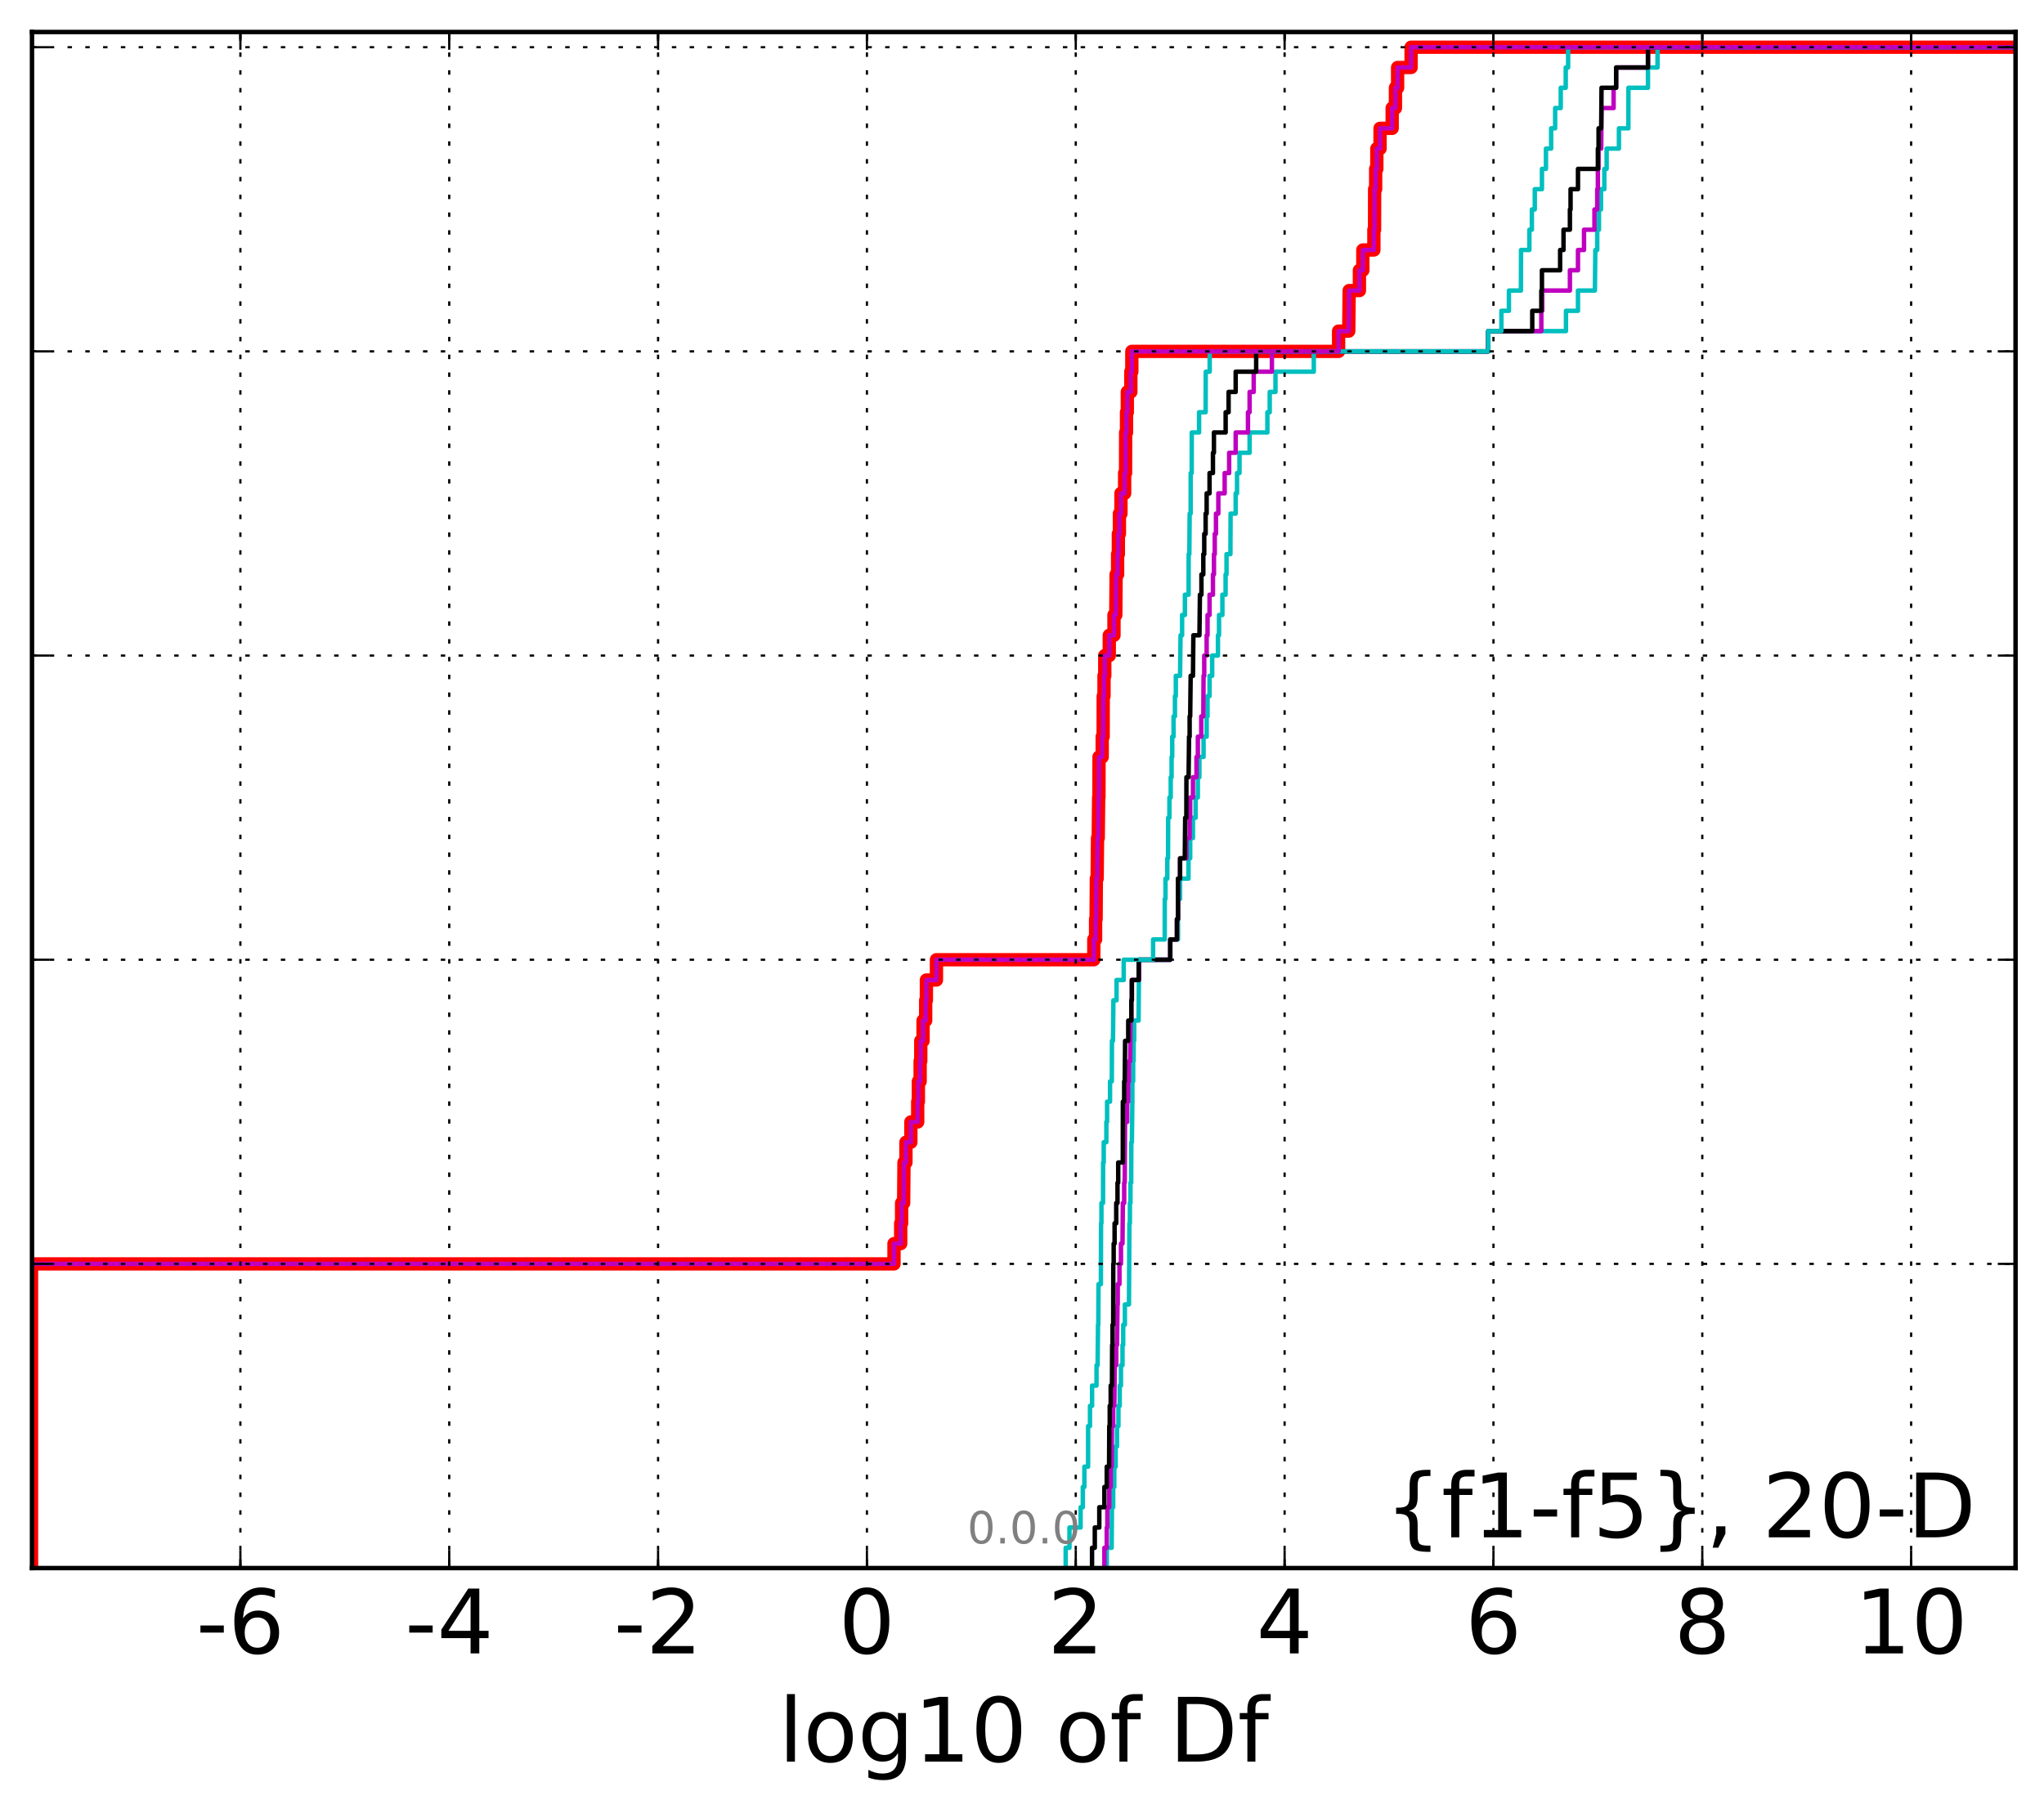 <?xml version="1.0" encoding="utf-8" standalone="no"?>
<!DOCTYPE svg PUBLIC "-//W3C//DTD SVG 1.1//EN"
  "http://www.w3.org/Graphics/SVG/1.1/DTD/svg11.dtd">
<!-- Created with matplotlib (http://matplotlib.org/) -->
<svg height="407pt" version="1.1" viewBox="0 0 460 407" width="460pt" xmlns="http://www.w3.org/2000/svg" xmlns:xlink="http://www.w3.org/1999/xlink">
 <defs>
  <style type="text/css">
*{stroke-linecap:butt;stroke-linejoin:round;stroke-miterlimit:100000;}
  </style>
 </defs>
 <g id="figure_1">
  <g id="patch_1">
   <path d="M 0 407.712 
L 460.8 407.712 
L 460.8 0 
L 0 0 
z
" style="fill:#ffffff;"/>
  </g>
  <g id="axes_1">
   <g id="patch_2">
    <path d="M 7.2 352.8 
L 453.6 352.8 
L 453.6 7.2 
L 7.2 7.2 
z
" style="fill:#ffffff;"/>
   </g>
   <g id="line2d_1">
    <path clip-path="url(#pfacd657c35)" d="M 7.098 352.8 
L 7.098 348.238 
L 7.098 348.238 
L 7.098 348.238 
L 7.098 343.675 
L 7.098 343.675 
L 7.098 343.675 
L 7.098 339.113 
L 7.098 339.113 
L 7.098 339.113 
L 7.098 334.55 
L 7.098 334.55 
L 7.098 334.55 
L 7.098 329.988 
L 7.098 329.988 
L 7.098 329.988 
L 7.098 325.426 
L 7.098 325.426 
L 7.098 325.426 
L 7.098 320.863 
L 7.098 320.863 
L 7.098 320.863 
L 7.098 316.301 
L 7.098 316.301 
L 7.098 316.301 
L 7.098 311.739 
L 7.098 311.739 
L 7.098 311.739 
L 7.098 307.176 
L 7.098 307.176 
L 7.098 307.176 
L 7.098 302.614 
L 7.098 302.614 
L 7.098 302.614 
L 7.098 298.051 
L 7.098 298.051 
L 7.098 298.051 
L 7.098 293.489 
L 7.098 293.489 
L 7.098 293.489 
L 7.098 288.927 
L 7.098 288.927 
L 7.098 288.927 
L 7.098 284.364 
L 201.194 284.364 
L 201.194 279.802 
L 202.699 279.802 
L 202.699 275.24 
L 202.903 275.24 
L 202.903 270.677 
L 203.364 270.677 
L 203.44 261.552 
L 203.881 261.552 
L 203.881 256.99 
L 204.988 256.99 
L 204.988 252.428 
L 206.53 252.428 
L 206.53 247.865 
L 206.682 247.865 
L 206.682 243.303 
L 207.076 243.303 
L 207.076 238.741 
L 207.217 238.741 
L 207.217 234.178 
L 207.735 234.178 
L 207.735 229.616 
L 208.321 229.616 
L 208.321 225.053 
L 208.485 225.053 
L 208.485 220.491 
L 210.747 220.491 
L 210.747 215.929 
L 246.16 215.929 
L 246.16 211.366 
L 246.559 211.366 
L 246.559 206.804 
L 246.677 206.804 
L 246.732 197.679 
L 246.912 197.679 
L 246.999 188.554 
L 247.156 188.554 
L 247.25 179.43 
L 247.316 179.43 
L 247.336 170.305 
L 248.05 170.305 
L 248.05 165.743 
L 248.263 165.743 
L 248.28 156.618 
L 248.455 156.618 
L 248.455 152.055 
L 248.626 152.055 
L 248.626 147.493 
L 249.645 147.493 
L 249.645 142.931 
L 250.7 142.931 
L 250.7 138.368 
L 251.108 138.368 
L 251.179 129.244 
L 251.514 129.244 
L 251.514 124.681 
L 251.686 124.681 
L 251.686 120.119 
L 251.922 120.119 
L 251.922 115.556 
L 252.269 115.556 
L 252.269 110.994 
L 253.098 110.994 
L 253.098 106.432 
L 253.304 106.432 
L 253.322 97.307 
L 253.52 97.307 
L 253.52 92.745 
L 253.702 92.745 
L 253.702 88.182 
L 254.496 88.182 
L 254.496 83.62 
L 254.717 83.62 
L 254.717 79.057 
L 301.249 79.057 
L 301.249 74.495 
L 303.533 74.495 
L 303.63 65.37 
L 305.935 65.37 
L 305.935 60.808 
L 306.706 60.808 
L 306.706 56.246 
L 309.192 56.246 
L 309.192 51.683 
L 309.343 51.683 
L 309.358 42.558 
L 309.588 42.558 
L 309.588 37.996 
L 309.855 37.996 
L 309.855 33.434 
L 310.58 33.434 
L 310.58 28.871 
L 313.308 28.871 
L 313.308 24.309 
L 314.042 24.309 
L 314.042 19.747 
L 314.531 19.747 
L 314.531 15.184 
L 317.567 15.184 
L 317.567 10.622 
L 317.567 10.622 
L 453.6 10.622 
L 453.6 10.622 
" style="fill:none;stroke:#ff0000;stroke-linecap:square;stroke-width:3.0;"/>
   </g>
   <g id="line2d_2">
    <path clip-path="url(#pfacd657c35)" d="M 249.072 352.8 
L 249.072 348.238 
L 250.178 348.238 
L 250.243 339.113 
L 250.522 339.113 
L 250.522 334.55 
L 250.773 334.55 
L 250.773 329.988 
L 251.079 329.988 
L 251.079 325.426 
L 251.384 325.426 
L 251.384 320.863 
L 251.703 320.863 
L 251.703 316.301 
L 251.998 316.301 
L 251.998 311.739 
L 252.269 311.739 
L 252.269 307.176 
L 252.618 307.176 
L 252.618 302.614 
L 252.777 302.614 
L 252.777 298.051 
L 253.152 298.051 
L 253.152 293.489 
L 254.074 293.489 
L 254.174 275.24 
L 254.283 275.24 
L 254.283 270.677 
L 254.41 270.677 
L 254.41 266.115 
L 254.572 266.115 
L 254.605 256.99 
L 254.727 256.99 
L 254.833 247.865 
L 254.838 247.865 
L 254.838 243.303 
L 255.013 243.303 
L 255.013 238.741 
L 255.125 238.741 
L 255.125 234.178 
L 255.245 234.178 
L 255.245 229.616 
L 256.235 229.616 
L 256.345 215.929 
L 263.366 215.929 
L 263.366 211.366 
L 265.103 211.366 
L 265.104 202.242 
L 265.57 202.242 
L 265.57 197.679 
L 267.468 197.679 
L 267.468 193.117 
L 267.852 193.117 
L 267.852 188.554 
L 268.474 188.554 
L 268.474 183.992 
L 269.069 183.992 
L 269.069 179.43 
L 269.576 179.43 
L 269.576 174.867 
L 269.919 174.867 
L 269.919 170.305 
L 270.862 170.305 
L 270.862 165.743 
L 271.557 165.743 
L 271.557 161.18 
L 271.757 161.18 
L 271.757 156.618 
L 272.208 156.618 
L 272.208 152.055 
L 272.798 152.055 
L 272.798 147.493 
L 274.099 147.493 
L 274.099 142.931 
L 274.34 142.931 
L 274.34 138.368 
L 275.099 138.368 
L 275.099 133.806 
L 275.817 133.806 
L 275.817 129.244 
L 276.029 129.244 
L 276.029 124.681 
L 276.905 124.681 
L 276.943 115.556 
L 278.089 115.556 
L 278.089 110.994 
L 278.393 110.994 
L 278.393 106.432 
L 278.949 106.432 
L 278.949 101.869 
L 281.224 101.869 
L 281.224 97.307 
L 285.221 97.307 
L 285.221 92.745 
L 285.749 92.745 
L 285.749 88.182 
L 287.046 88.182 
L 287.046 83.62 
L 295.67 83.62 
L 295.67 79.057 
L 334.936 79.057 
L 334.936 74.495 
L 352.42 74.495 
L 352.42 69.933 
L 355.123 69.933 
L 355.123 65.37 
L 358.929 65.37 
L 359.027 56.246 
L 359.458 56.246 
L 359.458 51.683 
L 359.845 51.683 
L 359.845 47.121 
L 360.303 47.121 
L 360.303 42.558 
L 361.051 42.558 
L 361.051 37.996 
L 361.572 37.996 
L 361.572 33.434 
L 364.338 33.434 
L 364.338 28.871 
L 366.462 28.871 
L 366.479 19.747 
L 370.876 19.747 
L 370.876 15.184 
L 373.024 15.184 
L 373.024 10.622 
L 373.024 10.622 
L 453.6 10.622 
L 453.6 10.622 
" style="fill:none;stroke:#00bfbf;stroke-linecap:square;"/>
   </g>
   <g id="line2d_3">
    <path clip-path="url(#pfacd657c35)" d="M 248.539 352.8 
L 248.539 348.238 
L 249.072 348.238 
L 249.072 343.675 
L 249.211 343.675 
L 249.211 339.113 
L 249.64 339.113 
L 249.64 334.55 
L 249.96 334.55 
L 249.96 329.988 
L 250.178 329.988 
L 250.243 320.863 
L 250.522 320.863 
L 250.522 316.301 
L 250.773 316.301 
L 250.878 307.176 
L 251.204 307.176 
L 251.204 302.614 
L 251.384 302.614 
L 251.492 293.489 
L 251.546 293.489 
L 251.546 288.927 
L 251.932 288.927 
L 251.932 284.364 
L 252.272 284.364 
L 252.272 279.802 
L 252.618 279.802 
L 252.698 270.677 
L 252.995 270.677 
L 252.995 266.115 
L 253.116 266.115 
L 253.188 252.428 
L 253.672 252.428 
L 253.672 247.865 
L 253.908 247.865 
L 253.908 243.303 
L 254.074 243.303 
L 254.074 238.741 
L 254.334 238.741 
L 254.41 229.616 
L 254.605 229.616 
L 254.605 225.053 
L 254.723 225.053 
L 254.723 220.491 
L 256.345 220.491 
L 256.345 215.929 
L 263.366 215.929 
L 263.366 211.366 
L 264.865 211.366 
L 264.865 206.804 
L 265.103 206.804 
L 265.104 197.679 
L 265.57 197.679 
L 265.57 193.117 
L 266.99 193.117 
L 266.99 188.554 
L 267.727 188.554 
L 267.727 183.992 
L 267.852 183.992 
L 267.852 179.43 
L 268.474 179.43 
L 268.474 174.867 
L 269.27 174.867 
L 269.27 170.305 
L 269.576 170.305 
L 269.576 165.743 
L 270.343 165.743 
L 270.343 161.18 
L 270.804 161.18 
L 270.862 152.055 
L 271.013 152.055 
L 271.013 147.493 
L 271.557 147.493 
L 271.557 142.931 
L 271.757 142.931 
L 271.757 138.368 
L 272.208 138.368 
L 272.208 133.806 
L 272.972 133.806 
L 272.972 129.244 
L 273.203 129.244 
L 273.203 124.681 
L 273.377 124.681 
L 273.377 120.119 
L 273.65 120.119 
L 273.65 115.556 
L 274.186 115.556 
L 274.186 110.994 
L 275.608 110.994 
L 275.608 106.432 
L 276.619 106.432 
L 276.619 101.869 
L 278.089 101.869 
L 278.089 97.307 
L 280.853 97.307 
L 280.853 92.745 
L 281.224 92.745 
L 281.224 88.182 
L 282.146 88.182 
L 282.146 83.62 
L 286.239 83.62 
L 286.239 79.057 
L 334.936 79.057 
L 334.936 74.495 
L 346.875 74.495 
L 346.875 69.933 
L 347.087 69.933 
L 347.087 65.37 
L 353.305 65.37 
L 353.305 60.808 
L 355.123 60.808 
L 355.123 56.246 
L 356.481 56.246 
L 356.481 51.683 
L 358.831 51.683 
L 358.831 47.121 
L 359.458 47.121 
L 359.458 42.558 
L 359.6 42.558 
L 359.6 37.996 
L 359.756 37.996 
L 359.756 33.434 
L 360.35 33.434 
L 360.422 24.309 
L 363.139 24.309 
L 363.139 19.747 
L 363.713 19.747 
L 363.713 15.184 
L 370.876 15.184 
L 370.876 10.622 
L 370.876 10.622 
L 453.6 10.622 
L 453.6 10.622 
" style="fill:none;stroke:#bf00bf;stroke-linecap:square;"/>
   </g>
   <g id="line2d_4">
    <path clip-path="url(#pfacd657c35)" d="M 245.762 352.8 
L 245.762 348.238 
L 246.383 348.238 
L 246.383 343.675 
L 247.396 343.675 
L 247.396 339.113 
L 248.539 339.113 
L 248.539 334.55 
L 249.072 334.55 
L 249.072 329.988 
L 249.595 329.988 
L 249.64 320.863 
L 249.743 320.863 
L 249.743 316.301 
L 249.96 316.301 
L 249.96 311.739 
L 250.243 311.739 
L 250.289 302.614 
L 250.376 302.614 
L 250.376 298.051 
L 250.52 298.051 
L 250.546 284.364 
L 250.632 284.364 
L 250.632 279.802 
L 250.838 279.802 
L 250.838 275.24 
L 251.204 275.24 
L 251.204 270.677 
L 251.492 270.677 
L 251.492 266.115 
L 251.652 266.115 
L 251.652 261.552 
L 252.684 261.552 
L 252.698 247.865 
L 252.995 247.865 
L 252.995 243.303 
L 253.12 243.303 
L 253.205 234.178 
L 253.908 234.178 
L 253.908 229.616 
L 254.605 229.616 
L 254.605 225.053 
L 254.723 225.053 
L 254.723 220.491 
L 256.262 220.491 
L 256.262 215.929 
L 263.366 215.929 
L 263.366 211.366 
L 264.865 211.366 
L 264.865 206.804 
L 265.103 206.804 
L 265.104 197.679 
L 265.57 197.679 
L 265.57 193.117 
L 266.631 193.117 
L 266.722 183.992 
L 266.99 183.992 
L 267.001 174.867 
L 267.493 174.867 
L 267.592 165.743 
L 267.727 165.743 
L 267.727 161.18 
L 267.852 161.18 
L 267.956 152.055 
L 268.474 152.055 
L 268.566 142.931 
L 269.935 142.931 
L 270.04 133.806 
L 270.383 133.806 
L 270.383 129.244 
L 270.804 129.244 
L 270.804 124.681 
L 271.013 124.681 
L 271.013 120.119 
L 271.325 120.119 
L 271.325 115.556 
L 271.557 115.556 
L 271.557 110.994 
L 272.208 110.994 
L 272.208 106.432 
L 272.972 106.432 
L 272.972 101.869 
L 273.193 101.869 
L 273.193 97.307 
L 275.83 97.307 
L 275.83 92.745 
L 276.494 92.745 
L 276.494 88.182 
L 278.089 88.182 
L 278.089 83.62 
L 282.7 83.62 
L 282.7 79.057 
L 334.936 79.057 
L 334.936 74.495 
L 344.832 74.495 
L 344.832 69.933 
L 346.875 69.933 
L 346.875 65.37 
L 347.012 65.37 
L 347.012 60.808 
L 351.102 60.808 
L 351.102 56.246 
L 351.867 56.246 
L 351.867 51.683 
L 353.305 51.683 
L 353.305 47.121 
L 353.453 47.121 
L 353.453 42.558 
L 355.123 42.558 
L 355.123 37.996 
L 359.6 37.996 
L 359.6 33.434 
L 359.756 33.434 
L 359.756 28.871 
L 360.35 28.871 
L 360.422 19.747 
L 363.713 19.747 
L 363.713 15.184 
L 370.876 15.184 
L 370.876 10.622 
L 370.876 10.622 
L 453.6 10.622 
L 453.6 10.622 
" style="fill:none;stroke:#000000;stroke-linecap:square;"/>
   </g>
   <g id="line2d_5">
    <path clip-path="url(#pfacd657c35)" d="M 239.834 352.8 
L 239.834 348.238 
L 240.684 348.238 
L 240.684 343.675 
L 243.188 343.675 
L 243.188 339.113 
L 243.686 339.113 
L 243.686 334.55 
L 244.039 334.55 
L 244.039 329.988 
L 244.874 329.988 
L 244.881 320.863 
L 245.3 320.863 
L 245.3 316.301 
L 245.773 316.301 
L 245.773 311.739 
L 246.773 311.739 
L 246.773 307.176 
L 247.016 307.176 
L 247.106 298.051 
L 247.173 298.051 
L 247.217 288.927 
L 247.755 288.927 
L 247.787 275.24 
L 247.877 275.24 
L 247.877 270.677 
L 248.236 270.677 
L 248.252 261.552 
L 248.395 261.552 
L 248.395 256.99 
L 248.986 256.99 
L 248.986 252.428 
L 249.147 252.428 
L 249.147 247.865 
L 249.811 247.865 
L 249.811 243.303 
L 250.213 243.303 
L 250.248 234.178 
L 250.472 234.178 
L 250.571 225.053 
L 251.282 225.053 
L 251.282 220.491 
L 252.89 220.491 
L 252.89 215.929 
L 259.504 215.929 
L 259.504 211.366 
L 262.12 211.366 
L 262.133 202.242 
L 262.291 202.242 
L 262.291 197.679 
L 262.7 197.679 
L 262.7 193.117 
L 262.867 193.117 
L 262.895 183.992 
L 263.176 183.992 
L 263.176 179.43 
L 263.47 179.43 
L 263.47 174.867 
L 263.666 174.867 
L 263.666 170.305 
L 263.808 170.305 
L 263.808 165.743 
L 264.105 165.743 
L 264.105 161.18 
L 264.42 161.18 
L 264.42 156.618 
L 264.62 156.618 
L 264.62 152.055 
L 265.57 152.055 
L 265.679 142.931 
L 266.032 142.931 
L 266.032 138.368 
L 266.661 138.368 
L 266.661 133.806 
L 267.495 133.806 
L 267.508 124.681 
L 267.66 124.681 
L 267.731 115.556 
L 267.956 115.556 
L 267.96 106.432 
L 268.193 106.432 
L 268.207 97.307 
L 269.852 97.307 
L 269.852 92.745 
L 271.325 92.745 
L 271.354 83.62 
L 272.241 83.62 
L 272.241 79.057 
L 334.936 79.057 
L 334.936 74.495 
L 337.889 74.495 
L 337.889 69.933 
L 339.581 69.933 
L 339.581 65.37 
L 342.282 65.37 
L 342.307 56.246 
L 344.185 56.246 
L 344.185 51.683 
L 344.747 51.683 
L 344.747 47.121 
L 345.404 47.121 
L 345.404 42.558 
L 347.012 42.558 
L 347.012 37.996 
L 347.915 37.996 
L 347.915 33.434 
L 349.083 33.434 
L 349.083 28.871 
L 349.982 28.871 
L 349.982 24.309 
L 351.243 24.309 
L 351.243 19.747 
L 352.368 19.747 
L 352.368 15.184 
L 352.903 15.184 
L 352.903 10.622 
L 352.903 10.622 
L 453.6 10.622 
L 453.6 10.622 
" style="fill:none;stroke:#00bfbf;stroke-linecap:square;"/>
   </g>
   <g id="line2d_6">
    <path clip-path="url(#pfacd657c35)" d="M 7.098 352.8 
L 7.098 348.238 
L 7.098 348.238 
L 7.098 348.238 
L 7.098 343.675 
L 7.098 343.675 
L 7.098 343.675 
L 7.098 339.113 
L 7.098 339.113 
L 7.098 339.113 
L 7.098 334.55 
L 7.098 334.55 
L 7.098 334.55 
L 7.098 329.988 
L 7.098 329.988 
L 7.098 329.988 
L 7.098 325.426 
L 7.098 325.426 
L 7.098 325.426 
L 7.098 320.863 
L 7.098 320.863 
L 7.098 320.863 
L 7.098 316.301 
L 7.098 316.301 
L 7.098 316.301 
L 7.098 311.739 
L 7.098 311.739 
L 7.098 311.739 
L 7.098 307.176 
L 7.098 307.176 
L 7.098 307.176 
L 7.098 302.614 
L 7.098 302.614 
L 7.098 302.614 
L 7.098 298.051 
L 7.098 298.051 
L 7.098 298.051 
L 7.098 293.489 
L 7.098 293.489 
L 7.098 293.489 
L 7.098 288.927 
L 7.098 288.927 
L 7.098 288.927 
L 7.098 284.364 
L 201.194 284.364 
L 201.194 279.802 
L 202.699 279.802 
L 202.699 275.24 
L 202.903 275.24 
L 202.903 270.677 
L 203.364 270.677 
L 203.44 261.552 
L 203.881 261.552 
L 203.881 256.99 
L 204.988 256.99 
L 204.988 252.428 
L 206.53 252.428 
L 206.53 247.865 
L 206.682 247.865 
L 206.682 243.303 
L 207.076 243.303 
L 207.076 238.741 
L 207.217 238.741 
L 207.217 234.178 
L 207.735 234.178 
L 207.735 229.616 
L 208.321 229.616 
L 208.321 225.053 
L 208.485 225.053 
L 208.485 220.491 
L 210.747 220.491 
L 210.747 215.929 
L 246.16 215.929 
L 246.16 211.366 
L 246.559 211.366 
L 246.559 206.804 
L 246.677 206.804 
L 246.732 197.679 
L 246.912 197.679 
L 246.999 188.554 
L 247.156 188.554 
L 247.25 179.43 
L 247.316 179.43 
L 247.336 170.305 
L 248.05 170.305 
L 248.05 165.743 
L 248.263 165.743 
L 248.28 156.618 
L 248.455 156.618 
L 248.455 152.055 
L 248.626 152.055 
L 248.626 147.493 
L 249.645 147.493 
L 249.645 142.931 
L 250.7 142.931 
L 250.7 138.368 
L 251.108 138.368 
L 251.179 129.244 
L 251.514 129.244 
L 251.514 124.681 
L 251.686 124.681 
L 251.686 120.119 
L 251.922 120.119 
L 251.922 115.556 
L 252.269 115.556 
L 252.269 110.994 
L 253.098 110.994 
L 253.098 106.432 
L 253.304 106.432 
L 253.322 97.307 
L 253.52 97.307 
L 253.52 92.745 
L 253.702 92.745 
L 253.702 88.182 
L 254.496 88.182 
L 254.496 83.62 
L 254.717 83.62 
L 254.717 79.057 
L 301.249 79.057 
L 301.249 74.495 
L 303.533 74.495 
L 303.63 65.37 
L 305.935 65.37 
L 305.935 60.808 
L 306.706 60.808 
L 306.706 56.246 
L 309.192 56.246 
L 309.192 51.683 
L 309.343 51.683 
L 309.358 42.558 
L 309.588 42.558 
L 309.588 37.996 
L 309.855 37.996 
L 309.855 33.434 
L 310.58 33.434 
L 310.58 28.871 
L 313.308 28.871 
L 313.308 24.309 
L 314.042 24.309 
L 314.042 19.747 
L 314.531 19.747 
L 314.531 15.184 
L 317.567 15.184 
L 317.567 10.622 
L 317.567 10.622 
L 453.6 10.622 
L 453.6 10.622 
" style="fill:none;stroke:#bf00bf;stroke-linecap:square;"/>
   </g>
   <g id="patch_3">
    <path d="M 7.2 7.2 
L 453.6 7.2 
" style="fill:none;stroke:#000000;stroke-linecap:square;stroke-linejoin:miter;"/>
   </g>
   <g id="patch_4">
    <path d="M 453.6 352.8 
L 453.6 7.2 
" style="fill:none;stroke:#000000;stroke-linecap:square;stroke-linejoin:miter;"/>
   </g>
   <g id="patch_5">
    <path d="M 7.2 352.8 
L 453.6 352.8 
" style="fill:none;stroke:#000000;stroke-linecap:square;stroke-linejoin:miter;"/>
   </g>
   <g id="patch_6">
    <path d="M 7.2 352.8 
L 7.2 7.2 
" style="fill:none;stroke:#000000;stroke-linecap:square;stroke-linejoin:miter;"/>
   </g>
   <g id="matplotlib.axis_1">
    <g id="xtick_1"/>
    <g id="xtick_2">
     <g id="line2d_7">
      <path clip-path="url(#pfacd657c35)" d="M 54.099 352.8 
L 54.099 7.2 
" style="fill:none;stroke:#000000;stroke-dasharray:1,3;stroke-dashoffset:0.0;stroke-width:0.5;"/>
     </g>
     <g id="line2d_8">
      <defs>
       <path d="M 0 0 
L 0 -4 
" id="ma95e30757e" style="stroke:#000000;stroke-width:0.5;"/>
      </defs>
      <g>
       <use style="stroke:#000000;stroke-width:0.5;" x="54.099" xlink:href="#ma95e30757e" y="352.8"/>
      </g>
     </g>
     <g id="line2d_9">
      <defs>
       <path d="M 0 0 
L 0 4 
" id="ma8b489ffcb" style="stroke:#000000;stroke-width:0.5;"/>
      </defs>
      <g>
       <use style="stroke:#000000;stroke-width:0.5;" x="54.099" xlink:href="#ma8b489ffcb" y="7.2"/>
      </g>
     </g>
     <g id="text_1">
      <!-- -6 -->
      <defs>
       <path d="M 33.016 40.375 
Q 26.375 40.375 22.484 35.828 
Q 18.609 31.297 18.609 23.391 
Q 18.609 15.531 22.484 10.953 
Q 26.375 6.391 33.016 6.391 
Q 39.656 6.391 43.531 10.953 
Q 47.406 15.531 47.406 23.391 
Q 47.406 31.297 43.531 35.828 
Q 39.656 40.375 33.016 40.375 
M 52.594 71.297 
L 52.594 62.312 
Q 48.875 64.062 45.094 64.984 
Q 41.312 65.922 37.594 65.922 
Q 27.828 65.922 22.672 59.328 
Q 17.531 52.734 16.797 39.406 
Q 19.672 43.656 24.016 45.922 
Q 28.375 48.188 33.594 48.188 
Q 44.578 48.188 50.953 41.516 
Q 57.328 34.859 57.328 23.391 
Q 57.328 12.156 50.688 5.359 
Q 44.047 -1.422 33.016 -1.422 
Q 20.359 -1.422 13.672 8.266 
Q 6.984 17.969 6.984 36.375 
Q 6.984 53.656 15.188 63.938 
Q 23.391 74.219 37.203 74.219 
Q 40.922 74.219 44.703 73.484 
Q 48.484 72.75 52.594 71.297 
" id="BitstreamVeraSans-Roman-36"/>
       <path d="M 4.891 31.391 
L 31.203 31.391 
L 31.203 23.391 
L 4.891 23.391 
z
" id="BitstreamVeraSans-Roman-2d"/>
      </defs>
      <g transform="translate(44.128 371.997)scale(0.2 -0.2)">
       <use xlink:href="#BitstreamVeraSans-Roman-2d"/>
       <use x="36.084" xlink:href="#BitstreamVeraSans-Roman-36"/>
      </g>
     </g>
    </g>
    <g id="xtick_3">
     <g id="line2d_10">
      <path clip-path="url(#pfacd657c35)" d="M 101.099 352.8 
L 101.099 7.2 
" style="fill:none;stroke:#000000;stroke-dasharray:1,3;stroke-dashoffset:0.0;stroke-width:0.5;"/>
     </g>
     <g id="line2d_11">
      <g>
       <use style="stroke:#000000;stroke-width:0.5;" x="101.099" xlink:href="#ma95e30757e" y="352.8"/>
      </g>
     </g>
     <g id="line2d_12">
      <g>
       <use style="stroke:#000000;stroke-width:0.5;" x="101.099" xlink:href="#ma8b489ffcb" y="7.2"/>
      </g>
     </g>
     <g id="text_2">
      <!-- -4 -->
      <defs>
       <path d="M 37.797 64.312 
L 12.891 25.391 
L 37.797 25.391 
z
M 35.203 72.906 
L 47.609 72.906 
L 47.609 25.391 
L 58.016 25.391 
L 58.016 17.188 
L 47.609 17.188 
L 47.609 0 
L 37.797 0 
L 37.797 17.188 
L 4.891 17.188 
L 4.891 26.703 
z
" id="BitstreamVeraSans-Roman-34"/>
      </defs>
      <g transform="translate(91.128 371.997)scale(0.2 -0.2)">
       <use xlink:href="#BitstreamVeraSans-Roman-2d"/>
       <use x="36.084" xlink:href="#BitstreamVeraSans-Roman-34"/>
      </g>
     </g>
    </g>
    <g id="xtick_4">
     <g id="line2d_13">
      <path clip-path="url(#pfacd657c35)" d="M 148.099 352.8 
L 148.099 7.2 
" style="fill:none;stroke:#000000;stroke-dasharray:1,3;stroke-dashoffset:0.0;stroke-width:0.5;"/>
     </g>
     <g id="line2d_14">
      <g>
       <use style="stroke:#000000;stroke-width:0.5;" x="148.099" xlink:href="#ma95e30757e" y="352.8"/>
      </g>
     </g>
     <g id="line2d_15">
      <g>
       <use style="stroke:#000000;stroke-width:0.5;" x="148.099" xlink:href="#ma8b489ffcb" y="7.2"/>
      </g>
     </g>
     <g id="text_3">
      <!-- -2 -->
      <defs>
       <path d="M 19.188 8.297 
L 53.609 8.297 
L 53.609 0 
L 7.328 0 
L 7.328 8.297 
Q 12.938 14.109 22.625 23.891 
Q 32.328 33.688 34.812 36.531 
Q 39.547 41.844 41.422 45.531 
Q 43.312 49.219 43.312 52.781 
Q 43.312 58.594 39.234 62.25 
Q 35.156 65.922 28.609 65.922 
Q 23.969 65.922 18.812 64.312 
Q 13.672 62.703 7.812 59.422 
L 7.812 69.391 
Q 13.766 71.781 18.938 73 
Q 24.125 74.219 28.422 74.219 
Q 39.75 74.219 46.484 68.547 
Q 53.219 62.891 53.219 53.422 
Q 53.219 48.922 51.531 44.891 
Q 49.859 40.875 45.406 35.406 
Q 44.188 33.984 37.641 27.219 
Q 31.109 20.453 19.188 8.297 
" id="BitstreamVeraSans-Roman-32"/>
      </defs>
      <g transform="translate(138.129 371.997)scale(0.2 -0.2)">
       <use xlink:href="#BitstreamVeraSans-Roman-2d"/>
       <use x="36.084" xlink:href="#BitstreamVeraSans-Roman-32"/>
      </g>
     </g>
    </g>
    <g id="xtick_5">
     <g id="line2d_16">
      <path clip-path="url(#pfacd657c35)" d="M 195.099 352.8 
L 195.099 7.2 
" style="fill:none;stroke:#000000;stroke-dasharray:1,3;stroke-dashoffset:0.0;stroke-width:0.5;"/>
     </g>
     <g id="line2d_17">
      <g>
       <use style="stroke:#000000;stroke-width:0.5;" x="195.099" xlink:href="#ma95e30757e" y="352.8"/>
      </g>
     </g>
     <g id="line2d_18">
      <g>
       <use style="stroke:#000000;stroke-width:0.5;" x="195.099" xlink:href="#ma8b489ffcb" y="7.2"/>
      </g>
     </g>
     <g id="text_4">
      <!-- 0 -->
      <defs>
       <path d="M 31.781 66.406 
Q 24.172 66.406 20.328 58.906 
Q 16.5 51.422 16.5 36.375 
Q 16.5 21.391 20.328 13.891 
Q 24.172 6.391 31.781 6.391 
Q 39.453 6.391 43.281 13.891 
Q 47.125 21.391 47.125 36.375 
Q 47.125 51.422 43.281 58.906 
Q 39.453 66.406 31.781 66.406 
M 31.781 74.219 
Q 44.047 74.219 50.516 64.516 
Q 56.984 54.828 56.984 36.375 
Q 56.984 17.969 50.516 8.266 
Q 44.047 -1.422 31.781 -1.422 
Q 19.531 -1.422 13.062 8.266 
Q 6.594 17.969 6.594 36.375 
Q 6.594 54.828 13.062 64.516 
Q 19.531 74.219 31.781 74.219 
" id="BitstreamVeraSans-Roman-30"/>
      </defs>
      <g transform="translate(188.737 371.997)scale(0.2 -0.2)">
       <use xlink:href="#BitstreamVeraSans-Roman-30"/>
      </g>
     </g>
    </g>
    <g id="xtick_6">
     <g id="line2d_19">
      <path clip-path="url(#pfacd657c35)" d="M 242.099 352.8 
L 242.099 7.2 
" style="fill:none;stroke:#000000;stroke-dasharray:1,3;stroke-dashoffset:0.0;stroke-width:0.5;"/>
     </g>
     <g id="line2d_20">
      <g>
       <use style="stroke:#000000;stroke-width:0.5;" x="242.099" xlink:href="#ma95e30757e" y="352.8"/>
      </g>
     </g>
     <g id="line2d_21">
      <g>
       <use style="stroke:#000000;stroke-width:0.5;" x="242.099" xlink:href="#ma8b489ffcb" y="7.2"/>
      </g>
     </g>
     <g id="text_5">
      <!-- 2 -->
      <g transform="translate(235.737 371.997)scale(0.2 -0.2)">
       <use xlink:href="#BitstreamVeraSans-Roman-32"/>
      </g>
     </g>
    </g>
    <g id="xtick_7">
     <g id="line2d_22">
      <path clip-path="url(#pfacd657c35)" d="M 289.099 352.8 
L 289.099 7.2 
" style="fill:none;stroke:#000000;stroke-dasharray:1,3;stroke-dashoffset:0.0;stroke-width:0.5;"/>
     </g>
     <g id="line2d_23">
      <g>
       <use style="stroke:#000000;stroke-width:0.5;" x="289.099" xlink:href="#ma95e30757e" y="352.8"/>
      </g>
     </g>
     <g id="line2d_24">
      <g>
       <use style="stroke:#000000;stroke-width:0.5;" x="289.099" xlink:href="#ma8b489ffcb" y="7.2"/>
      </g>
     </g>
     <g id="text_6">
      <!-- 4 -->
      <g transform="translate(282.737 371.997)scale(0.2 -0.2)">
       <use xlink:href="#BitstreamVeraSans-Roman-34"/>
      </g>
     </g>
    </g>
    <g id="xtick_8">
     <g id="line2d_25">
      <path clip-path="url(#pfacd657c35)" d="M 336.1 352.8 
L 336.1 7.2 
" style="fill:none;stroke:#000000;stroke-dasharray:1,3;stroke-dashoffset:0.0;stroke-width:0.5;"/>
     </g>
     <g id="line2d_26">
      <g>
       <use style="stroke:#000000;stroke-width:0.5;" x="336.1" xlink:href="#ma95e30757e" y="352.8"/>
      </g>
     </g>
     <g id="line2d_27">
      <g>
       <use style="stroke:#000000;stroke-width:0.5;" x="336.1" xlink:href="#ma8b489ffcb" y="7.2"/>
      </g>
     </g>
     <g id="text_7">
      <!-- 6 -->
      <g transform="translate(329.737 371.997)scale(0.2 -0.2)">
       <use xlink:href="#BitstreamVeraSans-Roman-36"/>
      </g>
     </g>
    </g>
    <g id="xtick_9">
     <g id="line2d_28">
      <path clip-path="url(#pfacd657c35)" d="M 383.1 352.8 
L 383.1 7.2 
" style="fill:none;stroke:#000000;stroke-dasharray:1,3;stroke-dashoffset:0.0;stroke-width:0.5;"/>
     </g>
     <g id="line2d_29">
      <g>
       <use style="stroke:#000000;stroke-width:0.5;" x="383.1" xlink:href="#ma95e30757e" y="352.8"/>
      </g>
     </g>
     <g id="line2d_30">
      <g>
       <use style="stroke:#000000;stroke-width:0.5;" x="383.1" xlink:href="#ma8b489ffcb" y="7.2"/>
      </g>
     </g>
     <g id="text_8">
      <!-- 8 -->
      <defs>
       <path d="M 31.781 34.625 
Q 24.75 34.625 20.719 30.859 
Q 16.703 27.094 16.703 20.516 
Q 16.703 13.922 20.719 10.156 
Q 24.75 6.391 31.781 6.391 
Q 38.812 6.391 42.859 10.172 
Q 46.922 13.969 46.922 20.516 
Q 46.922 27.094 42.891 30.859 
Q 38.875 34.625 31.781 34.625 
M 21.922 38.812 
Q 15.578 40.375 12.031 44.719 
Q 8.5 49.078 8.5 55.328 
Q 8.5 64.062 14.719 69.141 
Q 20.953 74.219 31.781 74.219 
Q 42.672 74.219 48.875 69.141 
Q 55.078 64.062 55.078 55.328 
Q 55.078 49.078 51.531 44.719 
Q 48 40.375 41.703 38.812 
Q 48.828 37.156 52.797 32.312 
Q 56.781 27.484 56.781 20.516 
Q 56.781 9.906 50.312 4.234 
Q 43.844 -1.422 31.781 -1.422 
Q 19.734 -1.422 13.25 4.234 
Q 6.781 9.906 6.781 20.516 
Q 6.781 27.484 10.781 32.312 
Q 14.797 37.156 21.922 38.812 
M 18.312 54.391 
Q 18.312 48.734 21.844 45.562 
Q 25.391 42.391 31.781 42.391 
Q 38.141 42.391 41.719 45.562 
Q 45.312 48.734 45.312 54.391 
Q 45.312 60.062 41.719 63.234 
Q 38.141 66.406 31.781 66.406 
Q 25.391 66.406 21.844 63.234 
Q 18.312 60.062 18.312 54.391 
" id="BitstreamVeraSans-Roman-38"/>
      </defs>
      <g transform="translate(376.737 371.997)scale(0.2 -0.2)">
       <use xlink:href="#BitstreamVeraSans-Roman-38"/>
      </g>
     </g>
    </g>
    <g id="xtick_10">
     <g id="line2d_31">
      <path clip-path="url(#pfacd657c35)" d="M 430.1 352.8 
L 430.1 7.2 
" style="fill:none;stroke:#000000;stroke-dasharray:1,3;stroke-dashoffset:0.0;stroke-width:0.5;"/>
     </g>
     <g id="line2d_32">
      <g>
       <use style="stroke:#000000;stroke-width:0.5;" x="430.1" xlink:href="#ma95e30757e" y="352.8"/>
      </g>
     </g>
     <g id="line2d_33">
      <g>
       <use style="stroke:#000000;stroke-width:0.5;" x="430.1" xlink:href="#ma8b489ffcb" y="7.2"/>
      </g>
     </g>
     <g id="text_9">
      <!-- 10 -->
      <defs>
       <path d="M 12.406 8.297 
L 28.516 8.297 
L 28.516 63.922 
L 10.984 60.406 
L 10.984 69.391 
L 28.422 72.906 
L 38.281 72.906 
L 38.281 8.297 
L 54.391 8.297 
L 54.391 0 
L 12.406 0 
z
" id="BitstreamVeraSans-Roman-31"/>
      </defs>
      <g transform="translate(417.375 371.997)scale(0.2 -0.2)">
       <use xlink:href="#BitstreamVeraSans-Roman-31"/>
       <use x="63.623" xlink:href="#BitstreamVeraSans-Roman-30"/>
      </g>
     </g>
    </g>
    <g id="xtick_11"/>
    <g id="xtick_12">
     <g id="line2d_34">
      <defs>
       <path d="M 0 0 
L 0 -2 
" id="md9a3b9dec0" style="stroke:#000000;stroke-width:0.5;"/>
      </defs>
      <g>
       <use style="stroke:#000000;stroke-width:0.5;" x="54.099" xlink:href="#md9a3b9dec0" y="352.8"/>
      </g>
     </g>
     <g id="line2d_35">
      <defs>
       <path d="M 0 0 
L 0 2 
" id="mdcbf2bc0e9" style="stroke:#000000;stroke-width:0.5;"/>
      </defs>
      <g>
       <use style="stroke:#000000;stroke-width:0.5;" x="54.099" xlink:href="#mdcbf2bc0e9" y="7.2"/>
      </g>
     </g>
    </g>
    <g id="xtick_13">
     <g id="line2d_36">
      <g>
       <use style="stroke:#000000;stroke-width:0.5;" x="101.099" xlink:href="#md9a3b9dec0" y="352.8"/>
      </g>
     </g>
     <g id="line2d_37">
      <g>
       <use style="stroke:#000000;stroke-width:0.5;" x="101.099" xlink:href="#mdcbf2bc0e9" y="7.2"/>
      </g>
     </g>
    </g>
    <g id="xtick_14">
     <g id="line2d_38">
      <g>
       <use style="stroke:#000000;stroke-width:0.5;" x="148.099" xlink:href="#md9a3b9dec0" y="352.8"/>
      </g>
     </g>
     <g id="line2d_39">
      <g>
       <use style="stroke:#000000;stroke-width:0.5;" x="148.099" xlink:href="#mdcbf2bc0e9" y="7.2"/>
      </g>
     </g>
    </g>
    <g id="xtick_15">
     <g id="line2d_40">
      <g>
       <use style="stroke:#000000;stroke-width:0.5;" x="195.099" xlink:href="#md9a3b9dec0" y="352.8"/>
      </g>
     </g>
     <g id="line2d_41">
      <g>
       <use style="stroke:#000000;stroke-width:0.5;" x="195.099" xlink:href="#mdcbf2bc0e9" y="7.2"/>
      </g>
     </g>
    </g>
    <g id="xtick_16">
     <g id="line2d_42">
      <g>
       <use style="stroke:#000000;stroke-width:0.5;" x="242.099" xlink:href="#md9a3b9dec0" y="352.8"/>
      </g>
     </g>
     <g id="line2d_43">
      <g>
       <use style="stroke:#000000;stroke-width:0.5;" x="242.099" xlink:href="#mdcbf2bc0e9" y="7.2"/>
      </g>
     </g>
    </g>
    <g id="xtick_17">
     <g id="line2d_44">
      <g>
       <use style="stroke:#000000;stroke-width:0.5;" x="289.099" xlink:href="#md9a3b9dec0" y="352.8"/>
      </g>
     </g>
     <g id="line2d_45">
      <g>
       <use style="stroke:#000000;stroke-width:0.5;" x="289.099" xlink:href="#mdcbf2bc0e9" y="7.2"/>
      </g>
     </g>
    </g>
    <g id="xtick_18">
     <g id="line2d_46">
      <g>
       <use style="stroke:#000000;stroke-width:0.5;" x="336.1" xlink:href="#md9a3b9dec0" y="352.8"/>
      </g>
     </g>
     <g id="line2d_47">
      <g>
       <use style="stroke:#000000;stroke-width:0.5;" x="336.1" xlink:href="#mdcbf2bc0e9" y="7.2"/>
      </g>
     </g>
    </g>
    <g id="xtick_19">
     <g id="line2d_48">
      <g>
       <use style="stroke:#000000;stroke-width:0.5;" x="383.1" xlink:href="#md9a3b9dec0" y="352.8"/>
      </g>
     </g>
     <g id="line2d_49">
      <g>
       <use style="stroke:#000000;stroke-width:0.5;" x="383.1" xlink:href="#mdcbf2bc0e9" y="7.2"/>
      </g>
     </g>
    </g>
    <g id="xtick_20">
     <g id="line2d_50">
      <g>
       <use style="stroke:#000000;stroke-width:0.5;" x="430.1" xlink:href="#md9a3b9dec0" y="352.8"/>
      </g>
     </g>
     <g id="line2d_51">
      <g>
       <use style="stroke:#000000;stroke-width:0.5;" x="430.1" xlink:href="#mdcbf2bc0e9" y="7.2"/>
      </g>
     </g>
    </g>
    <g id="text_10">
     <!-- log10 of Df -->
     <defs>
      <path id="BitstreamVeraSans-Roman-20"/>
      <path d="M 30.609 48.391 
Q 23.391 48.391 19.188 42.75 
Q 14.984 37.109 14.984 27.297 
Q 14.984 17.484 19.156 11.844 
Q 23.344 6.203 30.609 6.203 
Q 37.797 6.203 41.984 11.859 
Q 46.188 17.531 46.188 27.297 
Q 46.188 37.016 41.984 42.703 
Q 37.797 48.391 30.609 48.391 
M 30.609 56 
Q 42.328 56 49.016 48.375 
Q 55.719 40.766 55.719 27.297 
Q 55.719 13.875 49.016 6.219 
Q 42.328 -1.422 30.609 -1.422 
Q 18.844 -1.422 12.172 6.219 
Q 5.516 13.875 5.516 27.297 
Q 5.516 40.766 12.172 48.375 
Q 18.844 56 30.609 56 
" id="BitstreamVeraSans-Roman-6f"/>
      <path d="M 9.422 75.984 
L 18.406 75.984 
L 18.406 0 
L 9.422 0 
z
" id="BitstreamVeraSans-Roman-6c"/>
      <path d="M 19.672 64.797 
L 19.672 8.109 
L 31.594 8.109 
Q 46.688 8.109 53.688 14.938 
Q 60.688 21.781 60.688 36.531 
Q 60.688 51.172 53.688 57.984 
Q 46.688 64.797 31.594 64.797 
z
M 9.812 72.906 
L 30.078 72.906 
Q 51.266 72.906 61.172 64.094 
Q 71.094 55.281 71.094 36.531 
Q 71.094 17.672 61.125 8.828 
Q 51.172 0 30.078 0 
L 9.812 0 
z
" id="BitstreamVeraSans-Roman-44"/>
      <path d="M 45.406 27.984 
Q 45.406 37.75 41.375 43.109 
Q 37.359 48.484 30.078 48.484 
Q 22.859 48.484 18.828 43.109 
Q 14.797 37.75 14.797 27.984 
Q 14.797 18.266 18.828 12.891 
Q 22.859 7.516 30.078 7.516 
Q 37.359 7.516 41.375 12.891 
Q 45.406 18.266 45.406 27.984 
M 54.391 6.781 
Q 54.391 -7.172 48.188 -13.984 
Q 42 -20.797 29.203 -20.797 
Q 24.469 -20.797 20.266 -20.094 
Q 16.062 -19.391 12.109 -17.922 
L 12.109 -9.188 
Q 16.062 -11.328 19.922 -12.344 
Q 23.781 -13.375 27.781 -13.375 
Q 36.625 -13.375 41.016 -8.766 
Q 45.406 -4.156 45.406 5.172 
L 45.406 9.625 
Q 42.625 4.781 38.281 2.391 
Q 33.938 0 27.875 0 
Q 17.828 0 11.672 7.656 
Q 5.516 15.328 5.516 27.984 
Q 5.516 40.672 11.672 48.328 
Q 17.828 56 27.875 56 
Q 33.938 56 38.281 53.609 
Q 42.625 51.219 45.406 46.391 
L 45.406 54.688 
L 54.391 54.688 
z
" id="BitstreamVeraSans-Roman-67"/>
      <path d="M 37.109 75.984 
L 37.109 68.5 
L 28.516 68.5 
Q 23.688 68.5 21.797 66.547 
Q 19.922 64.594 19.922 59.516 
L 19.922 54.688 
L 34.719 54.688 
L 34.719 47.703 
L 19.922 47.703 
L 19.922 0 
L 10.891 0 
L 10.891 47.703 
L 2.297 47.703 
L 2.297 54.688 
L 10.891 54.688 
L 10.891 58.5 
Q 10.891 67.625 15.141 71.797 
Q 19.391 75.984 28.609 75.984 
z
" id="BitstreamVeraSans-Roman-66"/>
     </defs>
     <g transform="translate(175.214 396.353)scale(0.2 -0.2)">
      <use xlink:href="#BitstreamVeraSans-Roman-6c"/>
      <use x="27.783" xlink:href="#BitstreamVeraSans-Roman-6f"/>
      <use x="88.965" xlink:href="#BitstreamVeraSans-Roman-67"/>
      <use x="152.441" xlink:href="#BitstreamVeraSans-Roman-31"/>
      <use x="216.064" xlink:href="#BitstreamVeraSans-Roman-30"/>
      <use x="279.688" xlink:href="#BitstreamVeraSans-Roman-20"/>
      <use x="311.475" xlink:href="#BitstreamVeraSans-Roman-6f"/>
      <use x="372.656" xlink:href="#BitstreamVeraSans-Roman-66"/>
      <use x="407.861" xlink:href="#BitstreamVeraSans-Roman-20"/>
      <use x="439.648" xlink:href="#BitstreamVeraSans-Roman-44"/>
      <use x="516.65" xlink:href="#BitstreamVeraSans-Roman-66"/>
     </g>
    </g>
   </g>
   <g id="matplotlib.axis_2">
    <g id="ytick_1">
     <g id="line2d_52">
      <path clip-path="url(#pfacd657c35)" d="M 7.2 352.8 
L 453.6 352.8 
" style="fill:none;stroke:#000000;stroke-dasharray:1,3;stroke-dashoffset:0.0;stroke-width:0.5;"/>
     </g>
     <g id="line2d_53">
      <defs>
       <path d="M 0 0 
L 4 0 
" id="mc40eac9bd7" style="stroke:#000000;stroke-width:0.5;"/>
      </defs>
      <g>
       <use style="stroke:#000000;stroke-width:0.5;" x="7.2" xlink:href="#mc40eac9bd7" y="352.8"/>
      </g>
     </g>
     <g id="line2d_54">
      <defs>
       <path d="M 0 0 
L -4 0 
" id="m48ab678134" style="stroke:#000000;stroke-width:0.5;"/>
      </defs>
      <g>
       <use style="stroke:#000000;stroke-width:0.5;" x="453.6" xlink:href="#m48ab678134" y="352.8"/>
      </g>
     </g>
    </g>
    <g id="ytick_2">
     <g id="line2d_55">
      <path clip-path="url(#pfacd657c35)" d="M 7.2 284.364 
L 453.6 284.364 
" style="fill:none;stroke:#000000;stroke-dasharray:1,3;stroke-dashoffset:0.0;stroke-width:0.5;"/>
     </g>
     <g id="line2d_56">
      <g>
       <use style="stroke:#000000;stroke-width:0.5;" x="7.2" xlink:href="#mc40eac9bd7" y="284.364"/>
      </g>
     </g>
     <g id="line2d_57">
      <g>
       <use style="stroke:#000000;stroke-width:0.5;" x="453.6" xlink:href="#m48ab678134" y="284.364"/>
      </g>
     </g>
    </g>
    <g id="ytick_3">
     <g id="line2d_58">
      <path clip-path="url(#pfacd657c35)" d="M 7.2 215.929 
L 453.6 215.929 
" style="fill:none;stroke:#000000;stroke-dasharray:1,3;stroke-dashoffset:0.0;stroke-width:0.5;"/>
     </g>
     <g id="line2d_59">
      <g>
       <use style="stroke:#000000;stroke-width:0.5;" x="7.2" xlink:href="#mc40eac9bd7" y="215.929"/>
      </g>
     </g>
     <g id="line2d_60">
      <g>
       <use style="stroke:#000000;stroke-width:0.5;" x="453.6" xlink:href="#m48ab678134" y="215.929"/>
      </g>
     </g>
    </g>
    <g id="ytick_4">
     <g id="line2d_61">
      <path clip-path="url(#pfacd657c35)" d="M 7.2 147.493 
L 453.6 147.493 
" style="fill:none;stroke:#000000;stroke-dasharray:1,3;stroke-dashoffset:0.0;stroke-width:0.5;"/>
     </g>
     <g id="line2d_62">
      <g>
       <use style="stroke:#000000;stroke-width:0.5;" x="7.2" xlink:href="#mc40eac9bd7" y="147.493"/>
      </g>
     </g>
     <g id="line2d_63">
      <g>
       <use style="stroke:#000000;stroke-width:0.5;" x="453.6" xlink:href="#m48ab678134" y="147.493"/>
      </g>
     </g>
    </g>
    <g id="ytick_5">
     <g id="line2d_64">
      <path clip-path="url(#pfacd657c35)" d="M 7.2 79.057 
L 453.6 79.057 
" style="fill:none;stroke:#000000;stroke-dasharray:1,3;stroke-dashoffset:0.0;stroke-width:0.5;"/>
     </g>
     <g id="line2d_65">
      <g>
       <use style="stroke:#000000;stroke-width:0.5;" x="7.2" xlink:href="#mc40eac9bd7" y="79.057"/>
      </g>
     </g>
     <g id="line2d_66">
      <g>
       <use style="stroke:#000000;stroke-width:0.5;" x="453.6" xlink:href="#m48ab678134" y="79.057"/>
      </g>
     </g>
    </g>
    <g id="ytick_6">
     <g id="line2d_67">
      <path clip-path="url(#pfacd657c35)" d="M 7.2 10.622 
L 453.6 10.622 
" style="fill:none;stroke:#000000;stroke-dasharray:1,3;stroke-dashoffset:0.0;stroke-width:0.5;"/>
     </g>
     <g id="line2d_68">
      <g>
       <use style="stroke:#000000;stroke-width:0.5;" x="7.2" xlink:href="#mc40eac9bd7" y="10.622"/>
      </g>
     </g>
     <g id="line2d_69">
      <g>
       <use style="stroke:#000000;stroke-width:0.5;" x="453.6" xlink:href="#m48ab678134" y="10.622"/>
      </g>
     </g>
    </g>
   </g>
   <g id="text_11">
    <!-- {f1-f5}, 20-D -->
    <defs>
     <path d="M 12.5 -9.281 
L 15.922 -9.281 
Q 22.75 -9.281 24.828 -7.172 
Q 26.906 -5.078 26.906 1.906 
L 26.906 14.016 
Q 26.906 21.625 29.094 25.094 
Q 31.297 28.562 36.719 29.891 
Q 31.297 31.109 29.094 34.562 
Q 26.906 38.031 26.906 45.703 
L 26.906 57.812 
Q 26.906 64.75 24.828 66.875 
Q 22.75 69 15.922 69 
L 12.5 69 
L 12.5 75.984 
L 15.578 75.984 
Q 27.734 75.984 31.812 72.391 
Q 35.891 68.797 35.891 58.016 
L 35.891 46.297 
Q 35.891 39.016 38.516 36.203 
Q 41.156 33.406 48.094 33.406 
L 51.125 33.406 
L 51.125 26.422 
L 48.094 26.422 
Q 41.156 26.422 38.516 23.578 
Q 35.891 20.75 35.891 13.375 
L 35.891 1.703 
Q 35.891 -9.078 31.812 -12.688 
Q 27.734 -16.312 15.578 -16.312 
L 12.5 -16.312 
z
" id="BitstreamVeraSans-Roman-7d"/>
     <path d="M 51.125 -9.281 
L 51.125 -16.312 
L 48.094 -16.312 
Q 35.938 -16.312 31.812 -12.688 
Q 27.688 -9.078 27.688 1.703 
L 27.688 13.375 
Q 27.688 20.75 25.047 23.578 
Q 22.406 26.422 15.484 26.422 
L 12.5 26.422 
L 12.5 33.406 
L 15.484 33.406 
Q 22.469 33.406 25.078 36.203 
Q 27.688 39.016 27.688 46.297 
L 27.688 58.016 
Q 27.688 68.797 31.812 72.391 
Q 35.938 75.984 48.094 75.984 
L 51.125 75.984 
L 51.125 69 
L 47.797 69 
Q 40.922 69 38.812 66.844 
Q 36.719 64.703 36.719 57.812 
L 36.719 45.703 
Q 36.719 38.031 34.5 34.562 
Q 32.281 31.109 26.906 29.891 
Q 32.328 28.562 34.516 25.094 
Q 36.719 21.625 36.719 14.016 
L 36.719 1.906 
Q 36.719 -4.984 38.812 -7.125 
Q 40.922 -9.281 47.797 -9.281 
z
" id="BitstreamVeraSans-Roman-7b"/>
     <path d="M 11.719 12.406 
L 22.016 12.406 
L 22.016 4 
L 14.016 -11.625 
L 7.719 -11.625 
L 11.719 4 
z
" id="BitstreamVeraSans-Roman-2c"/>
     <path d="M 10.797 72.906 
L 49.516 72.906 
L 49.516 64.594 
L 19.828 64.594 
L 19.828 46.734 
Q 21.969 47.469 24.109 47.828 
Q 26.266 48.188 28.422 48.188 
Q 40.625 48.188 47.75 41.5 
Q 54.891 34.812 54.891 23.391 
Q 54.891 11.625 47.562 5.094 
Q 40.234 -1.422 26.906 -1.422 
Q 22.312 -1.422 17.547 -0.641 
Q 12.797 0.141 7.719 1.703 
L 7.719 11.625 
Q 12.109 9.234 16.797 8.062 
Q 21.484 6.891 26.703 6.891 
Q 35.156 6.891 40.078 11.328 
Q 45.016 15.766 45.016 23.391 
Q 45.016 31 40.078 35.438 
Q 35.156 39.891 26.703 39.891 
Q 22.75 39.891 18.812 39.016 
Q 14.891 38.141 10.797 36.281 
z
" id="BitstreamVeraSans-Roman-35"/>
    </defs>
    <g transform="translate(311.697 345.888)scale(0.2 -0.2)">
     <use xlink:href="#BitstreamVeraSans-Roman-7b"/>
     <use x="63.623" xlink:href="#BitstreamVeraSans-Roman-66"/>
     <use x="98.828" xlink:href="#BitstreamVeraSans-Roman-31"/>
     <use x="162.451" xlink:href="#BitstreamVeraSans-Roman-2d"/>
     <use x="198.535" xlink:href="#BitstreamVeraSans-Roman-66"/>
     <use x="233.74" xlink:href="#BitstreamVeraSans-Roman-35"/>
     <use x="297.363" xlink:href="#BitstreamVeraSans-Roman-7d"/>
     <use x="360.986" xlink:href="#BitstreamVeraSans-Roman-2c"/>
     <use x="392.773" xlink:href="#BitstreamVeraSans-Roman-20"/>
     <use x="424.561" xlink:href="#BitstreamVeraSans-Roman-32"/>
     <use x="488.184" xlink:href="#BitstreamVeraSans-Roman-30"/>
     <use x="551.807" xlink:href="#BitstreamVeraSans-Roman-2d"/>
     <use x="587.891" xlink:href="#BitstreamVeraSans-Roman-44"/>
    </g>
   </g>
   <g id="text_12">
    <!-- 0.0.0 -->
    <defs>
     <path d="M 10.688 12.406 
L 21 12.406 
L 21 0 
L 10.688 0 
z
" id="BitstreamVeraSans-Roman-2e"/>
    </defs>
    <g style="fill:#808080;" transform="translate(217.678 347.264)scale(0.1 -0.1)">
     <use xlink:href="#BitstreamVeraSans-Roman-30"/>
     <use x="63.623" xlink:href="#BitstreamVeraSans-Roman-2e"/>
     <use x="95.41" xlink:href="#BitstreamVeraSans-Roman-30"/>
     <use x="159.033" xlink:href="#BitstreamVeraSans-Roman-2e"/>
     <use x="190.82" xlink:href="#BitstreamVeraSans-Roman-30"/>
    </g>
   </g>
  </g>
 </g>
 <defs>
  <clipPath id="pfacd657c35">
   <rect height="345.6" width="446.4" x="7.2" y="7.2"/>
  </clipPath>
 </defs>
</svg>
